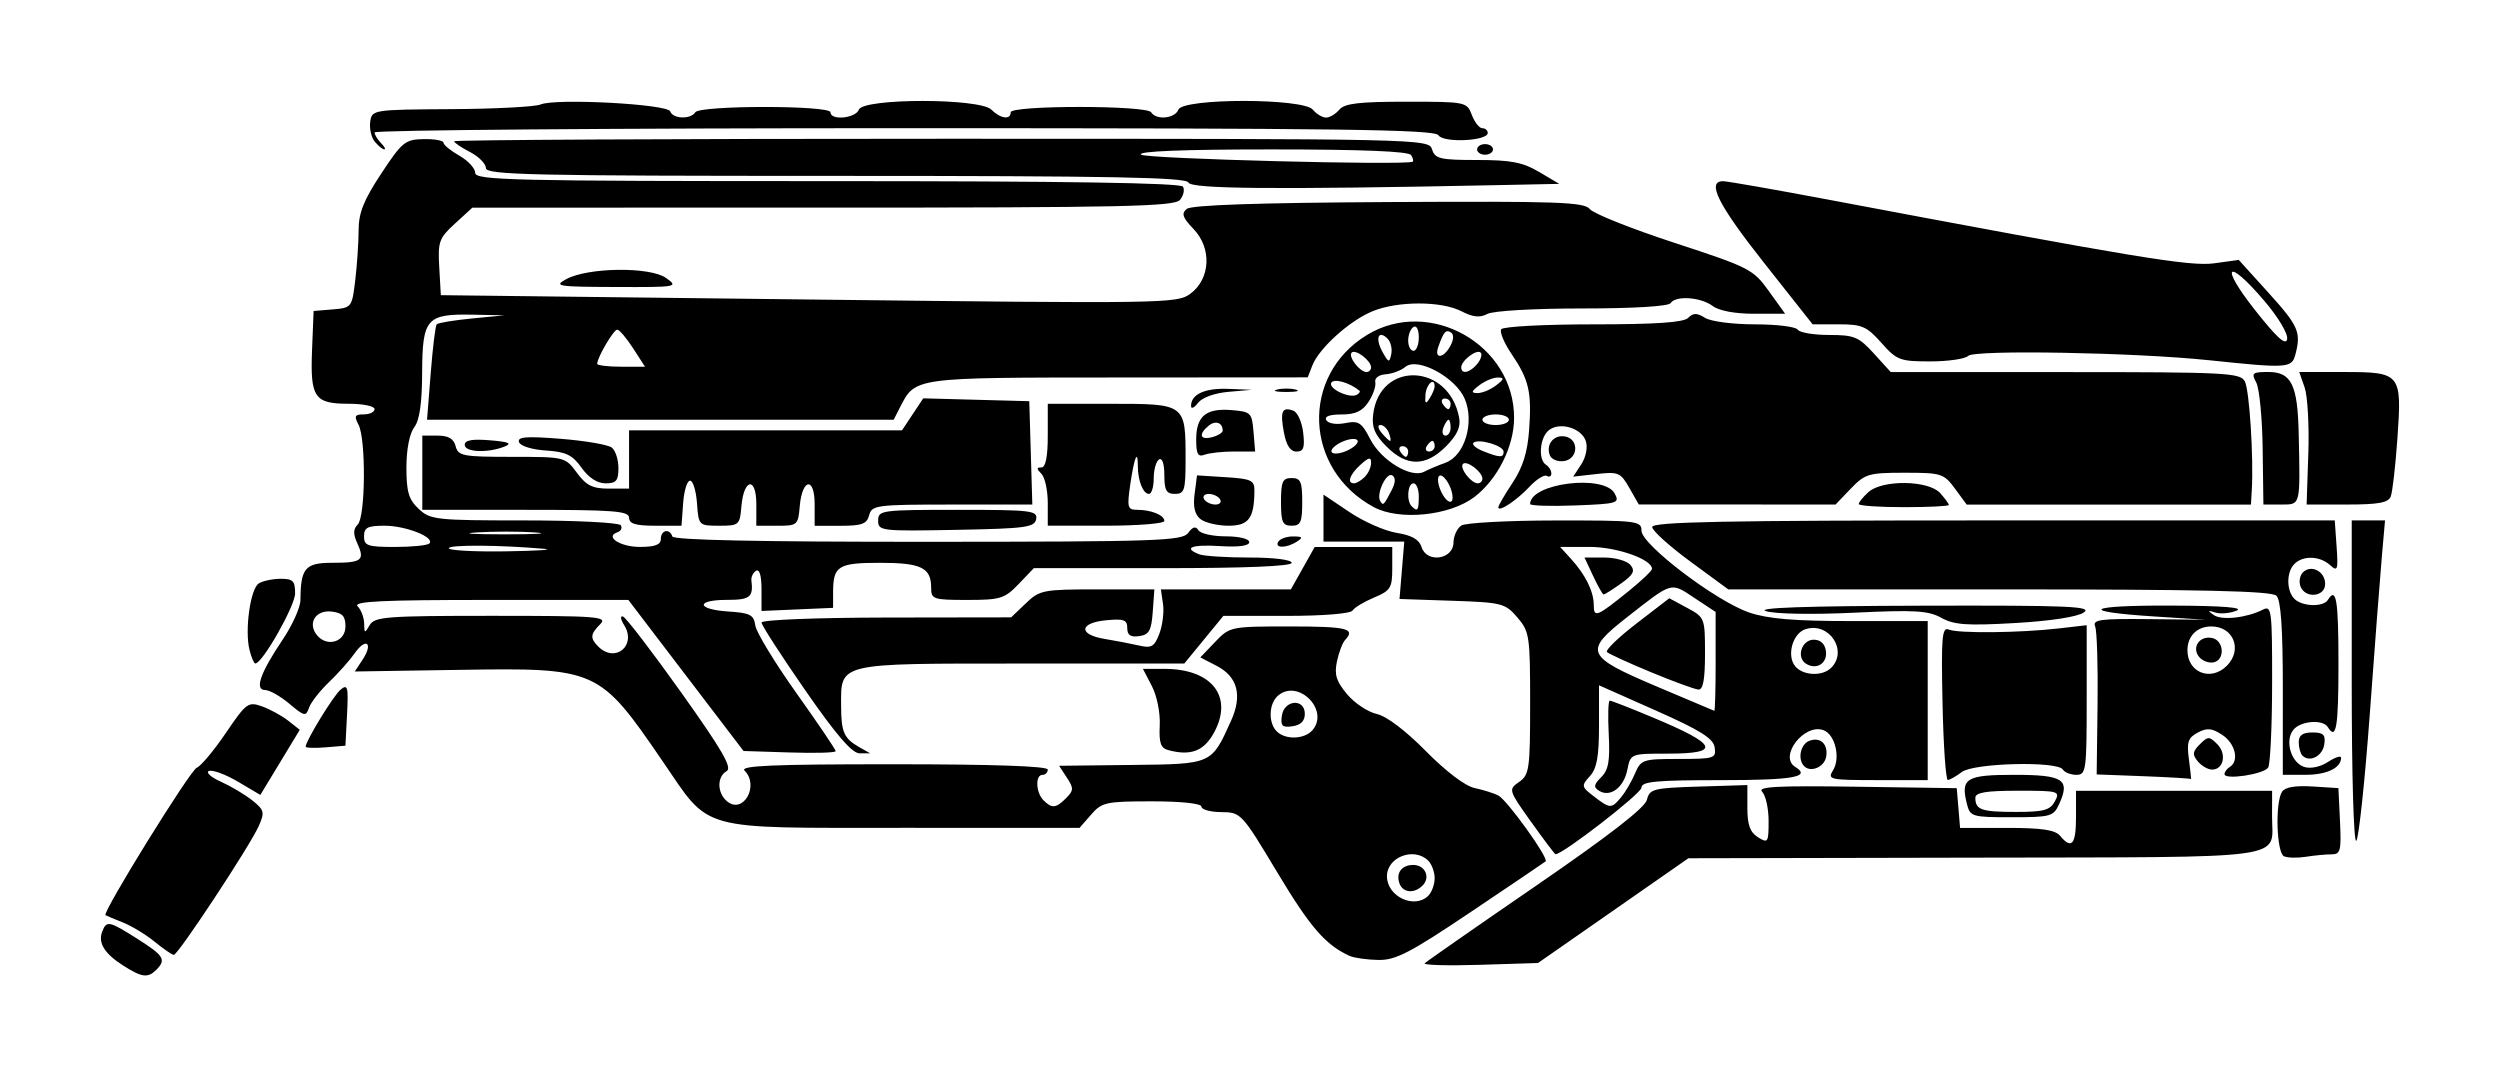 <?xml version="1.0" encoding="UTF-8" standalone="no"?>
<svg width="297.289" height="128" viewBox="0 0 78.658 33.867" version="1.1" id="svg8" inkscape:version="1.2.2 (732a01da63, 2022-12-09)" sodipodi:docname="L-STAR_EMG_Icon.svg" xmlns:inkscape="http://www.inkscape.org/namespaces/inkscape" xmlns:sodipodi="http://sodipodi.sourceforge.net/DTD/sodipodi-0.dtd" xmlns="http://www.w3.org/2000/svg" xmlns:svg="http://www.w3.org/2000/svg" xmlns:rdf="http://www.w3.org/1999/02/22-rdf-syntax-ns#" xmlns:cc="http://creativecommons.org/ns#" xmlns:dc="http://purl.org/dc/elements/1.1/">
  <defs id="defs2"/>
  <sodipodi:namedview id="base" pagecolor="#ffffff" bordercolor="#666666" borderopacity="1.0" inkscape:pageopacity="0.0" inkscape:pageshadow="2" inkscape:zoom="0.98994949" inkscape:cx="202.03051" inkscape:cy="77.27667" inkscape:document-units="mm" inkscape:current-layer="layer1" inkscape:document-rotation="0" showgrid="false" units="px" inkscape:window-width="2560" inkscape:window-height="1361" inkscape:window-x="-9" inkscape:window-y="-9" inkscape:window-maximized="1" inkscape:showpageshadow="2" inkscape:pagecheckerboard="0" inkscape:deskcolor="#d1d1d1"/>
  <g inkscape:label="Layer 1" inkscape:groupmode="layer" id="layer1">
    <path style="fill:#000000;stroke-width:0.167;fill-opacity:1" d="m 3.876,30.38 c -0.589,-0.377 -0.797,-0.712 -0.661,-1.067 0.137,-0.357 0.213,-0.341 1.117,0.232 0.829,0.526 0.904,0.65 0.583,0.971 -0.263,0.263 -0.452,0.239 -1.039,-0.136 z m 40.951,-0.072 c 0.057,-0.058 1.633,-1.156 3.502,-2.439 2.288,-1.572 3.427,-2.454 3.488,-2.703 0.084,-0.343 0.199,-0.373 1.626,-0.417 l 1.535,-0.048 v 0.717 c 0,0.536 0.084,0.769 0.334,0.925 0.314,0.196 0.334,0.167 0.334,-0.51 0,-0.395 -0.092,-0.81 -0.204,-0.922 -0.161,-0.161 0.466,-0.194 2.96,-0.158 l 3.164,0.046 0.052,0.625 0.052,0.625 h 1.47 c 1.104,0 1.522,0.062 1.678,0.25 0.362,0.436 0.5,0.274 0.5,-0.584 v -0.834 h 3.085 3.085 l -0.002,0.792 c -0.004,1.4 0.774,1.29 -9.341,1.312 l -9.023,0.019 -2.366,1.648 -2.366,1.648 -1.834,0.057 c -1.009,0.031 -1.787,0.009 -1.73,-0.049 z m -2.356,-0.228 c -0.763,-0.346 -1.242,-0.896 -2.275,-2.617 -1.131,-1.884 -1.151,-1.906 -1.77,-1.911 -0.344,-0.003 -0.625,-0.08 -0.625,-0.172 0,-0.099 -0.629,-0.167 -1.554,-0.167 -1.45,0 -1.579,0.028 -1.917,0.417 l -0.363,0.417 -5.546,-6.72e-4 c -6.53,-7.15e-4 -6.046,0.134 -7.578,-2.103 -1.994,-2.911 -2.048,-2.935 -6.409,-2.867 l -3.271,0.051 0.25,-0.38 c 0.341,-0.52 0.101,-0.702 -0.254,-0.193 -0.156,0.224 -0.52,0.632 -0.807,0.907 -0.288,0.275 -0.571,0.638 -0.63,0.807 C 9.625,22.551 9.579,22.542 9.105,22.143 8.823,21.905 8.48,21.711 8.343,21.711 c -0.342,0 -0.157,-0.534 0.548,-1.582 0.308,-0.457 0.561,-1.02 0.562,-1.251 0.005,-1 0.149,-1.17 0.99,-1.17 0.942,0 1.043,-0.076 0.802,-0.605 -0.137,-0.301 -0.134,-0.455 0.011,-0.6 0.245,-0.245 0.262,-2.694 0.023,-3.142 -0.144,-0.27 -0.117,-0.323 0.167,-0.323 0.187,0 0.339,-0.075 0.339,-0.167 0,-0.092 -0.366,-0.167 -0.813,-0.167 -1.082,0 -1.214,-0.194 -1.154,-1.694 l 0.049,-1.225 0.603,-0.05 c 0.594,-0.05 0.605,-0.064 0.707,-0.917 0.057,-0.477 0.105,-1.185 0.106,-1.573 0.001,-0.55 0.159,-0.945 0.71,-1.781 0.658,-0.997 0.754,-1.076 1.334,-1.087 0.344,-0.006 0.626,0.045 0.626,0.113 5.6e-4,0.069 0.226,0.253 0.5,0.409 0.275,0.156 0.499,0.4 0.499,0.542 0,0.23 1.194,0.258 11.08,0.258 7.517,0 11.115,0.056 11.188,0.174 0.059,0.096 0.017,0.283 -0.094,0.417 -0.173,0.208 -1.778,0.243 -11.234,0.243 H 14.862 L 14.316,7.034 c -0.503,0.459 -0.542,0.569 -0.496,1.376 l 0.05,0.877 11.578,0.136 c 11.254,0.132 11.59,0.127 12.007,-0.183 0.631,-0.469 0.678,-1.428 0.1,-2.032 -0.349,-0.364 -0.392,-0.49 -0.216,-0.635 0.148,-0.122 2.219,-0.193 6.35,-0.216 5.336,-0.029 6.157,-6.328e-4 6.333,0.222 0.111,0.141 1.308,0.618 2.66,1.06 2.363,0.774 2.478,0.832 2.971,1.519 l 0.513,0.714 H 55.189 c -0.603,0 -1.104,-0.094 -1.303,-0.245 -0.372,-0.281 -1.172,-0.335 -1.324,-0.089 -0.062,0.1 -1.173,0.167 -2.773,0.167 -1.513,0 -2.809,0.074 -2.991,0.172 -0.236,0.126 -0.452,0.104 -0.815,-0.083 -0.636,-0.329 -2.016,-0.327 -2.809,0.003 -0.72,0.3 -1.672,1.16 -1.883,1.701 l -0.146,0.375 -5.966,0.004 c -6.488,0.004 -6.375,-0.012 -6.87,0.955 L 28.118,13.206 H 20.777 13.436 L 13.551,11.747 c 0.063,-0.803 0.148,-1.497 0.189,-1.543 0.041,-0.046 0.538,-0.128 1.104,-0.183 l 1.029,-0.1 -1.001,-0.02 c -1.453,-0.029 -1.583,0.12 -1.59,1.822 -0.004,0.965 -0.081,1.5 -0.25,1.723 -0.148,0.196 -0.245,0.695 -0.245,1.263 0,0.767 0.071,1.006 0.386,1.302 0.366,0.344 0.537,0.363 3.326,0.363 1.617,0 2.982,0.069 3.034,0.153 0.052,0.084 0.005,0.182 -0.103,0.218 -0.416,0.139 0.079,0.463 0.705,0.463 0.473,0 0.657,-0.07 0.657,-0.25 0,-0.282 0.275,-0.342 0.363,-0.079 0.038,0.114 2.733,0.17 8.042,0.168 7.238,-0.003 8.003,-0.029 8.187,-0.28 0.142,-0.195 0.237,-0.22 0.321,-0.084 0.065,0.106 0.452,0.192 0.859,0.192 0.424,0 0.741,0.078 0.741,0.182 0,0.117 -0.33,0.162 -0.917,0.125 -0.897,-0.056 -1.18,0.056 -0.653,0.259 0.145,0.056 0.858,0.101 1.584,0.101 0.769,0 1.321,0.07 1.321,0.167 0,0.107 -1.463,0.167 -4.055,0.167 H 32.528 l -0.479,0.5 c -0.441,0.46 -0.571,0.5 -1.616,0.5 -1.074,0 -1.136,-0.021 -1.136,-0.384 0,-0.631 -0.314,-0.784 -1.608,-0.784 -1.316,0 -1.476,0.099 -1.477,0.917 l -6.72e-4,0.5 -1.126,0.049 -1.126,0.049 v -0.685 c 0,-0.426 -0.065,-0.645 -0.171,-0.579 -0.094,0.058 -0.16,0.194 -0.147,0.302 0.065,0.528 -0.041,0.613 -0.766,0.613 -1,0 -0.965,0.301 0.042,0.366 0.684,0.044 0.8,0.104 0.847,0.439 0.03,0.214 0.612,1.17 1.292,2.127 0.681,0.956 1.237,1.779 1.237,1.828 0,0.049 -0.653,0.068 -1.451,0.041 L 23.394,23.629 21.582,21.253 19.77,18.876 h -4.359 c -3.39,0 -4.314,0.044 -4.159,0.2 0.11,0.11 0.202,0.354 0.205,0.542 0.005,0.312 0.02,0.317 0.175,0.05 0.154,-0.264 0.521,-0.292 3.843,-0.292 3.339,0 3.649,0.024 3.411,0.262 -0.315,0.315 -0.326,0.441 -0.062,0.705 0.532,0.532 1.214,-0.033 0.814,-0.674 -0.116,-0.186 -0.131,-0.304 -0.035,-0.27 0.094,0.033 0.919,1.11 1.834,2.395 1.287,1.808 1.609,2.365 1.426,2.468 -0.31,0.175 -0.303,0.688 0.013,0.951 0.506,0.42 1.025,-0.492 0.55,-0.967 -0.156,-0.156 0.882,-0.2 4.67,-0.2 3.135,0 4.87,0.059 4.87,0.167 0,0.092 -0.075,0.167 -0.167,0.167 -0.232,0 -0.209,0.558 0.033,0.8 0.265,0.265 0.391,0.253 0.712,-0.069 0.239,-0.239 0.242,-0.311 0.024,-0.643 l -0.245,-0.374 2.281,-0.026 c 2.542,-0.029 2.506,-0.013 3.128,-1.387 0.362,-0.8 0.209,-1.389 -0.45,-1.73 l -0.516,-0.267 0.466,-0.487 c 0.461,-0.482 0.486,-0.487 2.353,-0.487 1.8,0 2.075,0.067 1.737,0.425 -0.082,0.087 -0.198,0.392 -0.258,0.678 -0.087,0.413 -0.021,0.624 0.32,1.03 0.236,0.281 0.656,0.56 0.933,0.621 0.307,0.067 0.91,0.523 1.545,1.168 0.631,0.64 1.236,1.099 1.535,1.162 0.272,0.058 0.606,0.163 0.744,0.234 0.281,0.145 1.6,1.983 1.489,2.074 -0.039,0.032 -1.094,0.746 -2.345,1.586 -1.923,1.292 -2.373,1.525 -2.918,1.515 -0.355,-0.006 -0.757,-0.063 -0.895,-0.125 z m 2.468,-1.898 c 0.11,-0.11 0.2,-0.358 0.2,-0.55 0,-0.193 -0.09,-0.44 -0.2,-0.55 -0.443,-0.443 -1.301,-0.121 -1.301,0.488 0,0.638 0.867,1.046 1.301,0.612 z M 44.036,27.806 c -0.127,-0.332 0.061,-0.592 0.429,-0.592 0.373,0 0.551,0.391 0.295,0.647 -0.26,0.26 -0.613,0.234 -0.724,-0.055 z m -2.733,-4.842 c 0.523,-0.63 -0.454,-1.607 -1.084,-1.084 -0.299,0.248 -0.324,0.856 -0.048,1.132 0.276,0.276 0.884,0.251 1.132,-0.048 z M 40.332,22.517 c 0.071,-0.502 0.722,-0.552 0.722,-0.055 0,0.222 -0.13,0.352 -0.389,0.389 -0.323,0.046 -0.379,-0.01 -0.334,-0.334 z M 10.869,19.71 c 0,-0.326 -0.096,-0.428 -0.437,-0.468 -0.505,-0.059 -0.767,0.372 -0.456,0.747 0.32,0.385 0.893,0.206 0.893,-0.279 z m 6.254,-2.442 c -1.397,-0.123 -3.003,-0.133 -3.002,-0.018 2.06e-4,0.069 0.807,0.112 1.793,0.097 0.986,-0.015 1.53,-0.051 1.209,-0.08 z M 13.507,17.1 C 13.698,16.909 12.772,16.541 12.101,16.541 c -0.537,0 -0.648,0.057 -0.648,0.334 0,0.295 0.111,0.334 0.973,0.334 0.535,0 1.022,-0.049 1.081,-0.109 z m 3.33,-0.348 c -0.478,-0.034 -1.304,-0.034 -1.834,-6.72e-4 -0.531,0.033 -0.14,0.061 0.869,0.061 1.009,3.83e-4 1.443,-0.027 0.965,-0.06 z m 3.081,-5.796 c -0.207,-0.32 -0.431,-0.583 -0.498,-0.584 -0.114,-0.002 -0.63,0.877 -0.63,1.074 0,0.05 0.338,0.092 0.752,0.092 h 0.752 z M 4.867,29.631 C 4.593,29.407 4.143,29.134 3.867,29.024 3.59,28.914 3.344,28.811 3.319,28.794 c -0.112,-0.075 2.663,-4.558 2.871,-4.638 0.128,-0.049 0.54,-0.54 0.914,-1.092 0.645,-0.95 0.705,-0.994 1.139,-0.839 0.252,0.09 0.623,0.292 0.824,0.45 L 9.432,22.962 8.812,23.986 8.191,25.011 7.491,24.597 C 7.105,24.369 6.694,24.216 6.578,24.257 c -0.116,0.041 0.051,0.193 0.372,0.338 0.321,0.145 0.768,0.411 0.993,0.592 0.373,0.3 0.39,0.371 0.198,0.803 -0.281,0.632 -2.543,4.061 -2.673,4.054 -0.056,-0.003 -0.327,-0.189 -0.601,-0.413 z M 71.865,26.944 c -0.237,-0.102 -0.287,-1.682 -0.065,-2.032 0.092,-0.145 0.415,-0.201 0.956,-0.167 l 0.818,0.052 0.05,1.042 c 0.045,0.934 0.016,1.042 -0.271,1.042 -0.176,0 -0.536,0.034 -0.8,0.076 -0.264,0.042 -0.573,0.036 -0.688,-0.014 z M 48.172,25.858 c -0.712,-1.001 -0.717,-1.017 -0.375,-1.256 0.32,-0.224 0.346,-0.405 0.346,-2.475 0,-2.119 -0.02,-2.256 -0.402,-2.701 -0.383,-0.445 -0.483,-0.471 -2.055,-0.524 l -1.653,-0.056 0.075,-0.903 0.075,-0.903 h -1.271 -1.271 v -0.739 -0.739 l 0.814,0.548 c 0.448,0.301 1.118,0.597 1.49,0.656 0.479,0.077 0.707,0.208 0.784,0.451 0.161,0.508 0.996,0.388 1.002,-0.144 0.002,-0.211 0.115,-0.454 0.25,-0.539 0.135,-0.085 1.465,-0.157 2.956,-0.158 2.579,-0.003 2.71,0.013 2.71,0.323 0,0.436 2.353,2.222 3.391,2.574 0.582,0.198 1.425,0.268 3.202,0.268 h 2.412 v 2.502 2.502 h -1.586 c -1.501,0 -1.575,-0.017 -1.393,-0.308 0.241,-0.387 0.069,-1.121 -0.295,-1.261 -0.605,-0.232 -1.425,0.825 -0.895,1.153 0.512,0.316 -0.053,0.417 -2.335,0.417 -2.047,0 -2.502,0.043 -2.502,0.236 0,0.183 -2.494,2.114 -2.705,2.094 -0.026,-0.003 -0.371,-0.461 -0.768,-1.018 z m 2.831,-0.77 c 0.134,-0.161 0.332,-0.498 0.439,-0.75 0.187,-0.439 0.246,-0.459 1.378,-0.459 1.119,0 1.18,-0.019 1.129,-0.362 -0.042,-0.284 -0.442,-0.535 -1.846,-1.159 l -1.793,-0.796 v 1.271 c 0,0.969 -0.068,1.346 -0.288,1.588 -0.274,0.303 -0.268,0.333 0.125,0.635 0.51,0.392 0.553,0.394 0.855,0.033 z M 50.316,24.883 c -0.185,-0.114 -0.173,-0.193 0.064,-0.43 0.229,-0.229 0.279,-0.514 0.236,-1.35 -0.03,-0.583 -0.016,-1.059 0.032,-1.059 0.048,1.67e-4 0.648,0.234 1.334,0.521 2.073,0.864 2.195,1.147 0.493,1.147 -1.171,0 -1.172,8.6e-5 -1.273,0.506 -0.112,0.561 -0.537,0.88 -0.885,0.665 z m 3.663,-4.067 v -1.562 l -0.673,-0.445 c -0.748,-0.495 -0.674,-0.517 -2.104,0.603 -1.385,1.084 -1.322,1.234 0.916,2.184 0.978,0.415 1.797,0.761 1.82,0.769 0.023,0.008 0.042,-0.689 0.042,-1.548 z m -2.033,0.334 c -0.706,-0.292 -1.329,-0.578 -1.386,-0.635 -0.057,-0.057 0.361,-0.461 0.929,-0.898 l 1.032,-0.794 0.562,0.303 c 0.554,0.298 0.562,0.319 0.562,1.444 0,0.81 -0.061,1.137 -0.208,1.126 -0.115,-0.008 -0.786,-0.254 -1.491,-0.546 z m 5.669,-0.139 c 0.539,-0.539 -0.066,-1.451 -0.806,-1.216 -0.407,0.129 -0.603,0.834 -0.326,1.168 0.248,0.299 0.856,0.324 1.132,0.048 z m -0.79,-0.127 c -0.319,-0.197 -0.139,-0.757 0.242,-0.757 0.211,0 0.35,0.129 0.382,0.354 0.055,0.386 -0.29,0.609 -0.624,0.403 z m -5.555,-2.308 c 0.39,-0.316 0.708,-0.621 0.708,-0.679 -0.003,-0.3 -1.109,-0.689 -1.959,-0.689 h -0.933 l 0.342,0.375 c 0.459,0.504 0.717,1.029 0.717,1.458 0,0.408 0.094,0.37 1.126,-0.466 z m -1.146,-0.456 -0.271,-0.578 h 0.626 c 0.344,0 0.713,0.105 0.82,0.234 0.155,0.187 0.095,0.305 -0.297,0.584 -0.27,0.192 -0.517,0.347 -0.549,0.344 -0.032,-0.003 -0.179,-0.266 -0.328,-0.584 z m 23.869,3.374 v -5.12 h 0.524 0.524 l -0.099,1.126 c -0.055,0.619 -0.226,2.852 -0.38,4.961 -0.155,2.11 -0.346,3.907 -0.425,3.994 -0.081,0.089 -0.144,-2.078 -0.144,-4.961 z M 61.886,25.297 c -0.204,-0.811 -0.03,-0.918 1.493,-0.918 1.543,0 1.763,0.144 1.409,0.919 -0.178,0.391 -0.266,0.415 -1.493,0.415 -1.252,0 -1.308,-0.017 -1.409,-0.417 z m 2.767,-0.084 c 0.172,-0.321 0.127,-0.334 -1.162,-0.334 -1.006,0 -1.34,0.056 -1.34,0.222 0,0.379 0.188,0.445 1.273,0.445 0.88,0 1.079,-0.054 1.229,-0.334 z m -3.535,-3.087 c -0.044,-2.099 -0.017,-2.407 0.2,-2.317 0.3,0.124 2.244,0.104 3.46,-0.037 l 0.876,-0.101 v 2.354 c 0,2.219 -0.019,2.354 -0.324,2.354 -0.178,0 -0.37,-0.075 -0.427,-0.167 -0.168,-0.272 -2.801,-0.207 -3.178,0.078 -0.178,0.135 -0.376,0.247 -0.44,0.25 -0.064,0.003 -0.139,-1.084 -0.167,-2.415 z m 6.319,2.296 -1.469,-0.056 0.028,-2.203 c 0.015,-1.212 -0.019,-2.316 -0.076,-2.453 -0.089,-0.214 0.156,-0.247 1.691,-0.23 l 1.795,0.02 -1.612,-0.103 c -2.463,-0.158 -2.152,-0.355 0.542,-0.343 1.609,0.007 2.28,0.06 2.029,0.161 -0.206,0.083 -0.507,0.109 -0.667,0.057 -0.238,-0.077 -0.247,-0.062 -0.049,0.078 0.251,0.178 1.04,0.091 1.55,-0.169 0.272,-0.139 0.292,0.022 0.289,2.317 -0.001,1.356 -0.058,2.55 -0.125,2.653 -0.138,0.211 -1.373,0.397 -1.373,0.206 0,-0.068 0.075,-0.17 0.167,-0.227 0.304,-0.188 0.173,-0.739 -0.239,-1.009 -0.325,-0.213 -0.478,-0.227 -0.77,-0.071 -0.307,0.164 -0.351,0.298 -0.277,0.846 0.048,0.358 0.076,0.635 0.061,0.616 -0.014,-0.019 -0.687,-0.059 -1.495,-0.09 z m 2.625,-3.473 c 0.504,-0.504 0.214,-1.239 -0.488,-1.239 -0.447,0 -0.75,0.303 -0.75,0.75 0,0.702 0.735,0.992 1.239,0.488 z m -0.869,-0.278 c -0.246,-0.296 0.008,-0.675 0.401,-0.599 0.384,0.074 0.422,0.697 0.048,0.769 -0.146,0.028 -0.348,-0.048 -0.449,-0.17 z m 2.632,0.991 c 0,-1.892 -0.061,-2.779 -0.2,-2.918 -0.15,-0.15 -2.317,-0.2 -8.724,-0.2 h -8.524 l -1.193,-0.876 C 52.526,17.185 51.987,16.698 51.983,16.583 51.979,16.418 54.234,16.374 62.718,16.374 h 10.741 l 0.058,0.822 c 0.052,0.74 0.032,0.799 -0.205,0.584 -0.321,-0.291 -0.85,-0.309 -1.121,-0.038 -0.257,0.257 -0.257,0.843 0,1.101 0.243,0.243 0.908,0.264 1.051,0.033 0.264,-0.427 0.334,-0.01 0.334,2.001 0,2.011 -0.07,2.428 -0.334,2.001 -0.156,-0.252 -0.849,-0.2 -1.082,0.081 -0.282,0.339 -0.078,1.039 0.34,1.172 0.201,0.064 0.51,-0.002 0.75,-0.16 0.225,-0.147 0.409,-0.206 0.409,-0.131 0,0.322 -0.449,0.538 -1.117,0.538 h -0.717 z m -15.059,2.446 c -0.216,-0.216 -0.12,-0.692 0.161,-0.799 0.351,-0.135 0.605,0.11 0.528,0.51 -0.061,0.318 -0.483,0.495 -0.689,0.289 z m 12.384,-0.153 c -0.177,-0.214 -0.166,-0.307 0.063,-0.536 0.257,-0.257 0.298,-0.257 0.55,-0.004 0.303,0.303 0.201,0.799 -0.164,0.799 -0.129,0 -0.332,-0.116 -0.45,-0.259 z m 3.293,-0.18 c -0.064,-0.064 -0.117,-0.255 -0.117,-0.423 0,-0.217 0.124,-0.306 0.429,-0.306 0.348,0 0.419,0.07 0.375,0.374 -0.053,0.37 -0.461,0.581 -0.687,0.355 z M 25.336,21.719 c -0.757,-1.09 -1.376,-2.05 -1.376,-2.132 0,-0.085 1.715,-0.153 3.927,-0.157 l 3.927,-0.006 0.46,-0.44 c 0.439,-0.42 0.542,-0.44 2.253,-0.44 h 1.793 l -0.051,0.709 c -0.043,0.589 -0.115,0.718 -0.427,0.762 -0.273,0.039 -0.375,-0.031 -0.375,-0.255 0,-0.259 -0.107,-0.298 -0.667,-0.244 -0.85,0.081 -0.876,0.451 -0.042,0.587 0.344,0.056 0.83,0.15 1.081,0.208 0.391,0.091 0.481,0.038 0.638,-0.372 0.1,-0.263 0.152,-0.684 0.115,-0.936 l -0.067,-0.459 h 2.045 2.045 l 0.375,-0.667 0.375,-0.667 h 1.22 1.22 v 0.676 c 0,0.612 -0.054,0.698 -0.572,0.915 -0.315,0.132 -0.619,0.315 -0.677,0.408 -0.061,0.099 -0.925,0.169 -2.085,0.169 h -1.98 l -0.615,0.75 -0.615,0.75 h -5.124 c -5.833,0 -5.678,-0.037 -5.673,1.347 0.003,0.816 0.09,1.01 0.581,1.289 l 0.334,0.189 -0.334,-6.72e-4 c -0.237,-5.22e-4 -0.73,-0.572 -1.709,-1.983 z m 11.417,1.881 c -0.234,-0.064 -0.291,-0.231 -0.264,-0.776 0.02,-0.393 -0.088,-0.931 -0.247,-1.237 l -0.282,-0.542 h 0.68 c 1.486,0 2.167,0.866 1.565,1.991 -0.319,0.595 -0.737,0.758 -1.451,0.564 z M 9.618,23.493 c 0,-0.182 0.872,-1.606 1.098,-1.794 0.223,-0.185 0.248,-0.092 0.203,0.776 l -0.051,0.987 -0.625,0.052 c -0.344,0.028 -0.625,0.019 -0.625,-0.021 z M 7.85,20.45 c -0.155,-0.618 0.027,-1.925 0.291,-2.093 0.125,-0.079 0.433,-0.145 0.685,-0.146 0.39,-0.002 0.459,0.066 0.459,0.458 0,0.393 -1.029,2.207 -1.252,2.207 -0.042,0 -0.124,-0.192 -0.183,-0.427 z m 53.231,-1.011 c -0.411,-0.228 -0.836,-0.253 -2.752,-0.161 -1.299,0.062 -2.479,0.041 -2.766,-0.049 -0.339,-0.107 1.25,-0.162 4.915,-0.172 4.624,-0.012 5.367,0.019 5.086,0.213 -0.2,0.139 -1.046,0.269 -2.163,0.333 -1.518,0.087 -1.918,0.059 -2.321,-0.164 z M 72.38,18.448 c -0.055,-0.144 -0.02,-0.341 0.077,-0.439 0.259,-0.259 0.7,-0.032 0.7,0.362 0,0.411 -0.626,0.474 -0.778,0.077 z M 40.22,17.042 c 0.057,-0.092 0.267,-0.166 0.468,-0.164 0.297,0.002 0.319,0.033 0.115,0.164 -0.329,0.212 -0.715,0.212 -0.584,0 z M 27.629,16.379 c 0,-0.325 0.1,-0.338 2.514,-0.338 2.304,0 2.509,0.024 2.458,0.292 -0.05,0.26 -0.327,0.297 -2.514,0.338 -2.373,0.045 -2.458,0.034 -2.458,-0.292 z m -7.838,-0.088 c 0,-0.214 -0.473,-0.25 -3.252,-0.25 H 13.287 V 14.874 13.706 h 0.481 c 0.341,0 0.506,0.097 0.568,0.334 0.08,0.306 0.227,0.334 1.766,0.334 1.671,0 1.68,0.002 2.048,0.5 0.298,0.404 0.493,0.5 1.006,0.5 h 0.636 v -0.917 -0.917 l 4.294,-4.83e-4 4.294,-4.84e-4 0.334,-0.503 0.334,-0.503 1.668,0.045 1.668,0.045 0.048,1.626 0.048,1.626 h -2.523 c -2.383,0 -2.528,0.019 -2.61,0.334 -0.072,0.276 -0.227,0.334 -0.902,0.334 l -0.814,7e-6 v -0.681 c 0,-0.869 -0.394,-0.811 -0.469,0.068 -0.05,0.593 -0.073,0.612 -0.709,0.612 h -0.657 v -0.681 c 0,-0.869 -0.394,-0.811 -0.469,0.068 -0.05,0.591 -0.074,0.612 -0.699,0.612 -0.642,0 -0.648,-0.005 -0.699,-0.709 -0.028,-0.39 -0.126,-0.709 -0.218,-0.709 -0.092,0 -0.19,0.319 -0.218,0.709 l -0.051,0.709 h -0.824 c -0.621,0 -0.824,-0.062 -0.824,-0.25 z m 13.175,-0.467 c 0,-0.394 -0.09,-0.807 -0.2,-0.917 -0.156,-0.156 -0.156,-0.2 0,-0.2 0.133,0 0.2,-0.334 0.2,-1.001 v -1.001 h 1.995 c 2.34,0 2.341,3.33e-4 2.341,1.74 0,0.984 -0.034,1.095 -0.334,1.095 -0.271,0 -0.334,-0.111 -0.334,-0.594 0,-0.353 -0.068,-0.552 -0.167,-0.49 -0.092,0.057 -0.167,0.324 -0.167,0.594 0,0.27 -0.067,0.49 -0.149,0.49 -0.185,0 -0.351,-0.415 -0.351,-0.875 0,-0.555 -0.114,-0.276 -0.239,0.583 -0.104,0.717 -0.084,0.792 0.215,0.792 0.445,0 0.858,0.169 0.858,0.351 0,0.082 -0.826,0.149 -1.834,0.149 h -1.834 z m 4.805,0.509 C 37.591,16.189 37.533,15.943 37.586,15.541 l 0.076,-0.584 0.904,0.057 c 0.798,0.05 0.904,0.099 0.902,0.417 -0.005,0.879 -0.177,1.11 -0.819,1.11 -0.339,0 -0.734,-0.094 -0.877,-0.208 z m 0.615,-0.625 c -0.057,-0.092 -0.216,-0.167 -0.353,-0.167 -0.138,0 -0.204,0.075 -0.147,0.167 0.057,0.092 0.216,0.167 0.353,0.167 0.138,0 0.204,-0.075 0.147,-0.167 z m 1.918,0.083 c 0,-0.639 0.049,-0.75 0.334,-0.75 0.284,0 0.334,0.111 0.334,0.75 0,0.639 -0.049,0.75 -0.334,0.75 -0.284,0 -0.334,-0.111 -0.334,-0.75 z m 2.918,0.164 c -2.197,-1.184 -2.312,-4.139 -0.211,-5.417 1.973,-1.2 4.64,0.311 4.627,2.621 -0.005,0.896 -0.524,1.925 -1.249,2.478 -0.778,0.593 -2.361,0.752 -3.167,0.318 z m 1.418,-0.331 c 0,-0.229 -0.075,-0.417 -0.167,-0.417 -0.186,0 -0.229,0.55 -0.056,0.723 0.184,0.184 0.222,0.131 0.222,-0.306 z m -0.856,-0.198 c 0.126,-0.242 0.133,-0.4 0.021,-0.469 -0.183,-0.113 -0.511,0.581 -0.38,0.804 0.094,0.159 0.109,0.146 0.359,-0.335 z m 1.826,-0.136 c -0.102,-0.223 -0.246,-0.368 -0.321,-0.322 -0.075,0.046 -0.053,0.267 0.049,0.49 0.102,0.223 0.246,0.368 0.321,0.322 0.075,-0.046 0.053,-0.267 -0.049,-0.49 z m -2.671,-0.283 c 0.11,-0.11 0.2,-0.309 0.2,-0.443 0,-0.193 -0.069,-0.18 -0.334,0.059 -0.343,0.31 -0.436,0.584 -0.2,0.584 0.073,0 0.223,-0.09 0.334,-0.2 z m 3.702,0.054 c 0,-0.213 -0.49,-0.586 -0.611,-0.465 -0.121,0.121 0.252,0.611 0.465,0.611 0.08,0 0.146,-0.066 0.146,-0.146 z m -1.157,-0.505 c 0.598,-0.211 0.914,-1.262 0.603,-2.003 -0.286,-0.68 -1.486,-1.328 -1.869,-1.01 -0.138,0.115 -0.418,0.22 -0.623,0.234 -0.214,0.015 -0.352,0.12 -0.324,0.247 0.026,0.122 -0.069,0.4 -0.212,0.619 -0.193,0.295 -0.413,0.398 -0.85,0.398 -0.387,0 -0.551,0.063 -0.476,0.184 0.064,0.104 0.32,0.142 0.592,0.088 0.422,-0.084 0.515,-0.024 0.789,0.509 0.343,0.669 1.288,1.238 1.694,1.021 0.138,-0.074 0.442,-0.202 0.678,-0.285 z m -1.856,-0.502 c -0.374,-0.374 -0.472,-0.606 -0.425,-1.006 0.199,-1.711 2.394,-1.627 2.708,0.104 0.052,0.286 -0.07,0.546 -0.419,0.896 -0.637,0.637 -1.231,0.639 -1.863,0.006 z m 0.678,0.152 c 0,-0.092 -0.079,-0.167 -0.177,-0.167 -0.097,0 -0.13,0.075 -0.074,0.167 0.057,0.092 0.136,0.167 0.177,0.167 0.04,0 0.074,-0.075 0.074,-0.167 z m 0.834,-0.167 c 0,-0.092 -0.033,-0.167 -0.074,-0.167 -0.04,0 -0.12,0.075 -0.177,0.167 -0.057,0.092 -0.024,0.167 0.074,0.167 0.097,0 0.177,-0.075 0.177,-0.167 z m -1.441,-0.417 c -0.053,-0.138 -0.172,-0.25 -0.265,-0.25 -0.098,0 -0.081,0.106 0.038,0.25 0.114,0.138 0.234,0.25 0.265,0.25 0.032,0 0.015,-0.113 -0.038,-0.25 z M 45.641,13.456 c 0,-0.138 -0.029,-0.25 -0.066,-0.25 -0.036,0 -0.109,0.113 -0.162,0.25 -0.053,0.138 -0.023,0.25 0.066,0.25 0.089,0 0.162,-0.113 0.162,-0.25 z m 0,-0.75 c 0,-0.092 -0.079,-0.167 -0.177,-0.167 -0.097,0 -0.13,0.075 -0.074,0.167 0.057,0.092 0.136,0.167 0.177,0.167 0.04,0 0.074,-0.075 0.074,-0.167 z m -0.503,-0.542 c 0.006,-0.315 -0.263,-0.083 -0.288,0.248 -0.022,0.293 0.005,0.32 0.129,0.125 0.086,-0.136 0.158,-0.304 0.159,-0.373 z m -2.427,1.691 c -0.046,-0.075 -0.267,-0.053 -0.49,0.049 -0.223,0.102 -0.368,0.246 -0.322,0.321 0.046,0.075 0.267,0.053 0.49,-0.049 0.223,-0.102 0.368,-0.246 0.322,-0.321 z m 4.597,0.355 c 0,-0.191 -0.802,-0.424 -0.949,-0.277 -0.055,0.055 0.08,0.172 0.3,0.26 0.527,0.211 0.65,0.214 0.65,0.017 z m 0.167,-1.004 c 0,-0.092 -0.188,-0.167 -0.417,-0.167 -0.229,0 -0.417,0.075 -0.417,0.167 0,0.092 0.188,0.167 0.417,0.167 0.229,0 0.417,-0.075 0.417,-0.167 z m -4.7,-0.911 c -0.305,-0.255 -0.799,-0.397 -0.887,-0.255 -0.113,0.183 0.581,0.511 0.804,0.38 0.075,-0.044 0.112,-0.1 0.083,-0.125 z m 4.293,-0.167 c 0.259,-0.196 0.272,-0.246 0.064,-0.25 -0.143,-0.003 -0.406,0.105 -0.584,0.24 -0.259,0.196 -0.272,0.246 -0.064,0.25 0.143,0.003 0.406,-0.105 0.584,-0.24 z m -3.929,-0.569 c 0,-0.213 -0.49,-0.586 -0.611,-0.465 -0.121,0.121 0.252,0.611 0.465,0.611 0.08,0 0.146,-0.066 0.146,-0.146 z m 3.339,-0.108 c 0.116,-0.14 0.165,-0.301 0.108,-0.357 -0.121,-0.121 -0.611,0.252 -0.611,0.465 0,0.23 0.272,0.172 0.504,-0.108 z m -2.82,-0.795 c -0.289,-0.289 -0.398,-0.015 -0.164,0.409 0.193,0.35 0.221,0.358 0.279,0.08 0.036,-0.17 -0.016,-0.39 -0.115,-0.489 z m 1.977,0.225 c 0.105,-0.197 0.112,-0.361 0.017,-0.42 -0.163,-0.101 -0.227,-0.029 -0.398,0.451 -0.141,0.397 0.165,0.371 0.381,-0.032 z M 44.64,10.611 c 0,-0.242 -0.072,-0.382 -0.167,-0.324 -0.092,0.057 -0.167,0.249 -0.167,0.427 0,0.178 0.075,0.324 0.167,0.324 0.092,0 0.167,-0.192 0.167,-0.427 z m 2.502,5.349 c 0,-0.051 0.202,-0.398 0.449,-0.771 0.321,-0.485 0.469,-0.957 0.52,-1.658 0.086,-1.194 -0.004,-1.585 -0.551,-2.391 -0.233,-0.344 -0.381,-0.695 -0.328,-0.78 0.053,-0.086 1.344,-0.155 2.888,-0.155 1.981,0 2.851,-0.059 2.996,-0.204 0.161,-0.161 0.273,-0.161 0.531,0 0.182,0.114 0.879,0.204 1.57,0.204 0.684,0 1.29,0.075 1.346,0.167 0.057,0.092 0.499,0.167 0.984,0.167 0.794,0 0.933,0.057 1.412,0.584 l 0.531,0.584 h 5.493 c 5.062,0 5.506,0.023 5.647,0.292 0.144,0.273 0.279,2.39 0.219,3.419 l -0.027,0.459 h -4.471 -4.471 L 61.51,15.374 c -0.352,-0.476 -0.428,-0.5 -1.584,-0.5 -1.132,0 -1.247,0.034 -1.694,0.5 l -0.479,0.5 -3.096,-0.001 -3.096,-0.001 -0.296,-0.52 c -0.276,-0.485 -0.346,-0.515 -1.032,-0.438 l -0.736,0.083 0.254,-0.387 c 0.146,-0.224 0.208,-0.531 0.145,-0.728 -0.133,-0.419 -0.833,-0.622 -1.172,-0.34 -0.281,0.233 -0.333,0.927 -0.081,1.082 0.092,0.057 0.167,0.178 0.167,0.27 0,0.092 -0.064,0.127 -0.143,0.079 -0.078,-0.048 -0.322,0.104 -0.542,0.339 -0.408,0.436 -0.983,0.816 -0.983,0.649 z m 1,-0.102 c 0.003,-0.657 2.333,-0.945 2.662,-0.33 0.163,0.304 0.095,0.324 -1.245,0.375 -0.779,0.03 -1.417,0.009 -1.417,-0.045 z m 10.34,0 c 0,-0.055 0.137,-0.223 0.305,-0.375 0.436,-0.395 1.888,-0.376 2.254,0.029 0.152,0.168 0.276,0.337 0.276,0.375 0,0.039 -0.638,0.07 -1.418,0.07 -0.78,0 -1.418,-0.045 -1.418,-0.099 z m 12.709,-1.735 c -0.012,-0.963 -0.103,-1.901 -0.201,-2.085 -0.162,-0.303 -0.127,-0.334 0.384,-0.334 0.721,0 0.918,0.403 0.951,1.942 0.049,2.299 0.067,2.228 -0.556,2.228 h -0.555 z m 1.437,0.154 c 0.029,-0.879 -0.023,-1.817 -0.116,-2.085 l -0.17,-0.487 h 1.388 c 1.812,0 1.844,0.039 1.701,2.083 -0.061,0.866 -0.155,1.689 -0.209,1.83 -0.076,0.199 -0.381,0.256 -1.373,0.256 l -1.275,3.67e-4 0.053,-1.598 z m -54.331,0.439 c -0.288,-0.404 -0.487,-0.5 -1.124,-0.542 -0.443,-0.029 -0.804,-0.142 -0.844,-0.264 -0.055,-0.168 0.227,-0.19 1.321,-0.103 0.765,0.061 1.485,0.185 1.6,0.276 0.115,0.091 0.208,0.381 0.208,0.645 0,0.397 -0.07,0.48 -0.406,0.48 -0.259,0 -0.532,-0.178 -0.755,-0.491 z m 30.466,-0.39 c -0.132,-0.345 0.126,-0.66 0.484,-0.592 0.443,0.085 0.41,0.709 -0.04,0.773 -0.195,0.028 -0.394,-0.054 -0.443,-0.182 z M 37.636,13.828 c 0,-0.735 0.308,-0.991 1.114,-0.925 0.605,0.05 0.64,0.084 0.689,0.678 l 0.052,0.625 h -0.664 c -0.365,0 -0.782,0.046 -0.927,0.101 -0.209,0.08 -0.264,-0.019 -0.264,-0.48 z m 0.834,-0.28 c 0,-0.252 -0.229,-0.331 -0.443,-0.153 -0.329,0.273 -0.272,0.46 0.11,0.36 0.183,-0.048 0.334,-0.141 0.334,-0.207 z m -23.848,0.449 c 0,-0.148 0.233,-0.191 0.792,-0.144 0.6,0.049 0.711,0.097 0.459,0.198 -0.528,0.21 -1.251,0.179 -1.251,-0.054 z m 25.774,-0.391 c -0.125,-0.664 -0.057,-0.82 0.299,-0.683 0.131,0.05 0.269,0.36 0.307,0.688 0.056,0.476 0.013,0.597 -0.212,0.597 -0.191,0 -0.318,-0.193 -0.394,-0.601 z m -2.921,-0.825 c -0.011,-0.368 0.424,-0.574 1.154,-0.546 l 0.759,0.029 -0.74,0.065 c -0.435,0.038 -0.828,0.181 -0.954,0.346 -0.117,0.154 -0.216,0.202 -0.219,0.106 z m 2.705,-0.524 c 0.161,-0.042 0.423,-0.042 0.584,0 0.161,0.042 0.029,0.076 -0.292,0.076 -0.321,0 -0.452,-0.034 -0.292,-0.076 z m 29.31,-0.924 c -2.312,-0.243 -7.366,-0.334 -7.564,-0.136 -0.096,0.096 -0.633,0.174 -1.194,0.174 -0.956,0 -1.052,-0.037 -1.537,-0.584 C 58.735,10.269 58.585,10.204 57.854,10.204 H 57.031 L 55.505,8.273 C 54.058,6.442 53.686,5.701 54.213,5.701 c 0.129,0 1.611,0.26 3.294,0.577 9.719,1.833 11.403,2.111 12.162,2.006 l 0.77,-0.106 0.942,1.041 c 0.941,1.04 1.026,1.238 0.837,1.943 -0.113,0.422 -0.249,0.431 -2.73,0.17 z M 71.231,9.452 C 70.065,8.087 69.828,8.336 70.947,9.752 c 0.696,0.882 0.975,1.133 1.014,0.916 0.031,-0.171 -0.283,-0.693 -0.729,-1.216 z M 17.815,8.783 c 0.685,-0.372 2.633,-0.396 3.139,-0.038 0.402,0.285 0.362,0.292 -1.584,0.285 -1.834,-0.006 -1.961,-0.026 -1.554,-0.247 z M 37.392,5.743 C 37.33,5.579 34.956,5.534 26.3,5.534 c -9.592,0 -11.012,-0.032 -11.012,-0.246 0,-0.135 -0.225,-0.362 -0.5,-0.505 -0.275,-0.142 -0.5,-0.294 -0.5,-0.338 0,-0.044 6.899,-0.079 15.332,-0.079 15.185,0 15.333,0.003 15.437,0.334 0.094,0.296 0.252,0.334 1.419,0.334 1.063,0 1.435,0.072 1.948,0.375 L 49.059,5.785 47.058,5.826 C 40.096,5.968 37.47,5.945 37.392,5.743 Z m 7.004,-0.864 c -0.073,-0.118 -1.537,-0.178 -4.386,-0.178 -2.799,0 -4.22,0.057 -4.112,0.164 0.131,0.131 8.318,0.344 8.55,0.223 0.032,-0.017 0.009,-0.111 -0.052,-0.208 z m 2.078,-0.178 c 0,-0.092 0.113,-0.167 0.25,-0.167 0.138,0 0.25,0.075 0.25,0.167 0,0.092 -0.113,0.167 -0.25,0.167 -0.138,0 -0.25,-0.075 -0.25,-0.167 z M 11.794,4.46 C 11.684,4.327 11.618,4.046 11.648,3.834 c 0.054,-0.381 0.076,-0.385 2.556,-0.4 1.376,-0.008 2.637,-0.074 2.802,-0.146 0.464,-0.202 4.005,-0.014 4.082,0.217 0.079,0.238 0.645,0.258 0.788,0.028 0.138,-0.223 4.253,-0.223 4.253,0 0,0.266 0.788,0.193 0.894,-0.083 0.14,-0.365 3.804,-0.365 4.169,0 0.286,0.286 0.608,0.33 0.608,0.083 0,-0.224 4.281,-0.224 4.419,0 0.158,0.256 0.749,0.198 0.857,-0.083 0.141,-0.366 3.925,-0.366 4.23,0 0.114,0.138 0.302,0.25 0.417,0.25 0.115,0 0.303,-0.113 0.417,-0.25 0.162,-0.196 0.622,-0.25 2.109,-0.25 1.875,0 1.904,0.006 2.06,0.417 0.087,0.229 0.235,0.417 0.329,0.417 0.094,0 0.171,0.067 0.171,0.149 0,0.255 -1.401,0.32 -1.551,0.072 C 45.148,4.073 42.116,4.033 28.455,4.033 c -9.168,0 -16.669,0.06 -16.669,0.133 0,0.073 0.09,0.223 0.2,0.334 0.11,0.11 0.157,0.2 0.104,0.2 -0.053,0 -0.186,-0.108 -0.296,-0.241 z" id="path975"/>
  </g>
</svg>